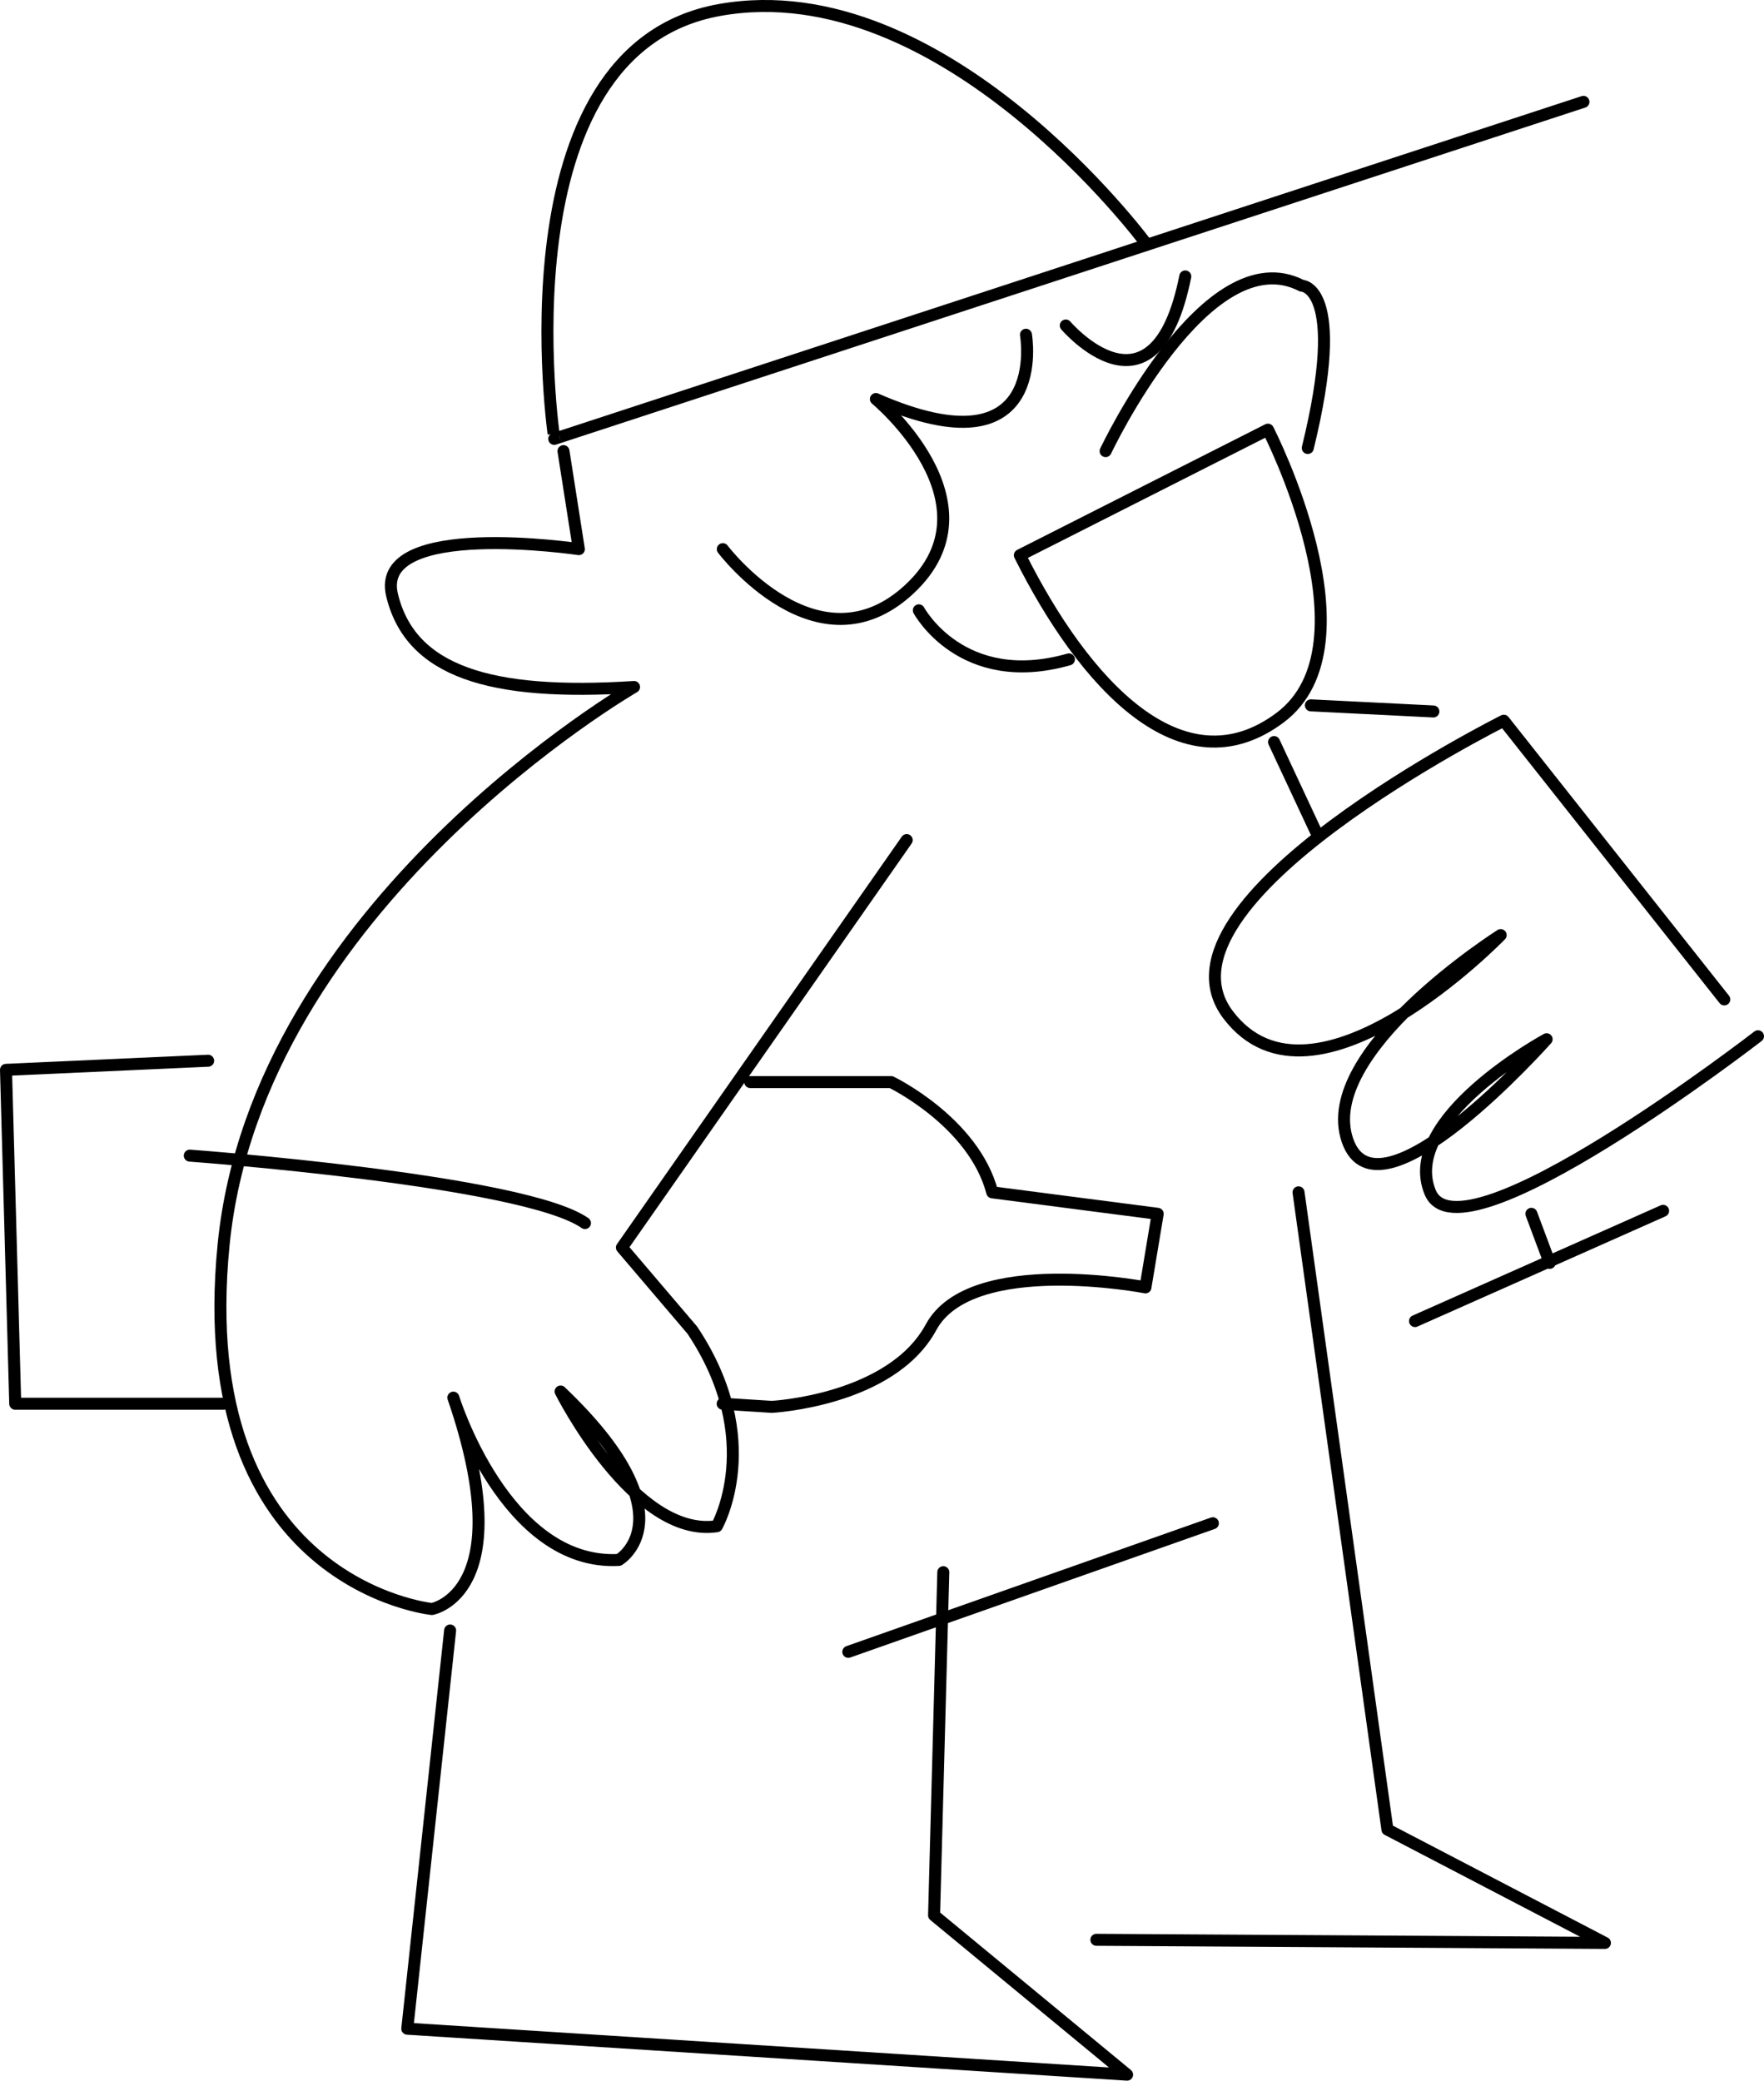 <?xml version="1.0" encoding="UTF-8"?>
<svg id="_레이어_2" data-name="레이어 2" xmlns="http://www.w3.org/2000/svg" viewBox="0 0 147.04 173.42">
  <defs>
    <style>
      .cls-1 {
        fill: none;
        stroke: #000;
        stroke-linecap: round;
        stroke-linejoin: round;
      }
    </style>
  </defs>
  <g id="_레이어_1-2" data-name="레이어 1">
    <g>
      <path class="cls-1" d="m131.99,8.49l-85.79,28.09S41.35,4.15,59.99.83s35.49,19.4,35.49,19.4"/>
      <path class="cls-1" d="m46.97,37.6l1.28,8.17s-17.11-2.55-15.57,3.83,8.17,8.43,20.17,7.66c0,0-31.4,18.13-34.21,46.47s17.36,30.38,17.36,30.38c0,0,7.4-1.28,1.79-17.62,0,0,4.34,14.04,13.79,13.53,0,0,6.13-3.57-4.85-14.04,0,0,6.13,12.26,13.02,11.23,0,0,4.09-7.15-2.04-16.34l-5.87-6.89,23.74-33.96"/>
      <polyline class="cls-1" points="37.52 135.9 33.95 169.09 93.95 172.92 77.86 159.64 78.63 131.04"/>
      <path class="cls-1" d="m85.52,27.9s2.04,11.74-12.51,5.36c0,0,10.47,8.68,2.81,15.83s-15.57-3.32-15.57-3.32"/>
      <path class="cls-1" d="m88.84,27.13s7.4,8.68,9.96-4.09"/>
      <path class="cls-1" d="m92.16,37.6s8.43-17.87,16.34-13.79c0,0,3.83,0,.51,13.53"/>
      <path class="cls-1" d="m85.01,46.28l20.68-10.47s9.19,17.87,1.02,24-16.34-2.81-21.7-13.53Z"/>
      <path class="cls-1" d="m76.59,50.87s3.57,6.64,12.51,4.09"/>
      <line class="cls-1" x1="106.2" y1="61.85" x2="109.78" y2="69.51"/>
      <line class="cls-1" x1="109.27" y1="58.79" x2="119.48" y2="59.3"/>
      <path class="cls-1" d="m143.73,83.3l-18.38-23.23s-30.13,15.06-22.98,24.51,22.72-6.64,22.72-6.64c0,0-15.32,9.7-12.77,17.11s16.6-8.43,16.6-8.43c0,0-12.26,6.64-9.7,12.77s27.32-13.02,27.32-13.02"/>
      <line class="cls-1" x1="127.65" y1="101.17" x2="129.18" y2="105.26"/>
      <line class="cls-1" x1="117.95" y1="110.11" x2="138.63" y2="100.92"/>
      <polyline class="cls-1" points="17.35 88.41 .5 89.17 1.27 117 18.63 117"/>
      <path class="cls-1" d="m62.54,90.19h11.74s6.89,3.32,8.43,9.19l13.79,1.79-1.02,6.13s-14.55-2.81-17.87,3.32-13.28,6.64-13.28,6.64l-4.09-.26"/>
      <path class="cls-1" d="m15.82,96.32s27.83,2.04,32.94,5.62"/>
      <line class="cls-1" x1="70.71" y1="137.68" x2="101.1" y2="126.96"/>
      <polyline class="cls-1" points="108.24 99.38 115.65 152.49 133.78 161.94 91.39 161.68"/>
    </g>
  </g>
</svg>